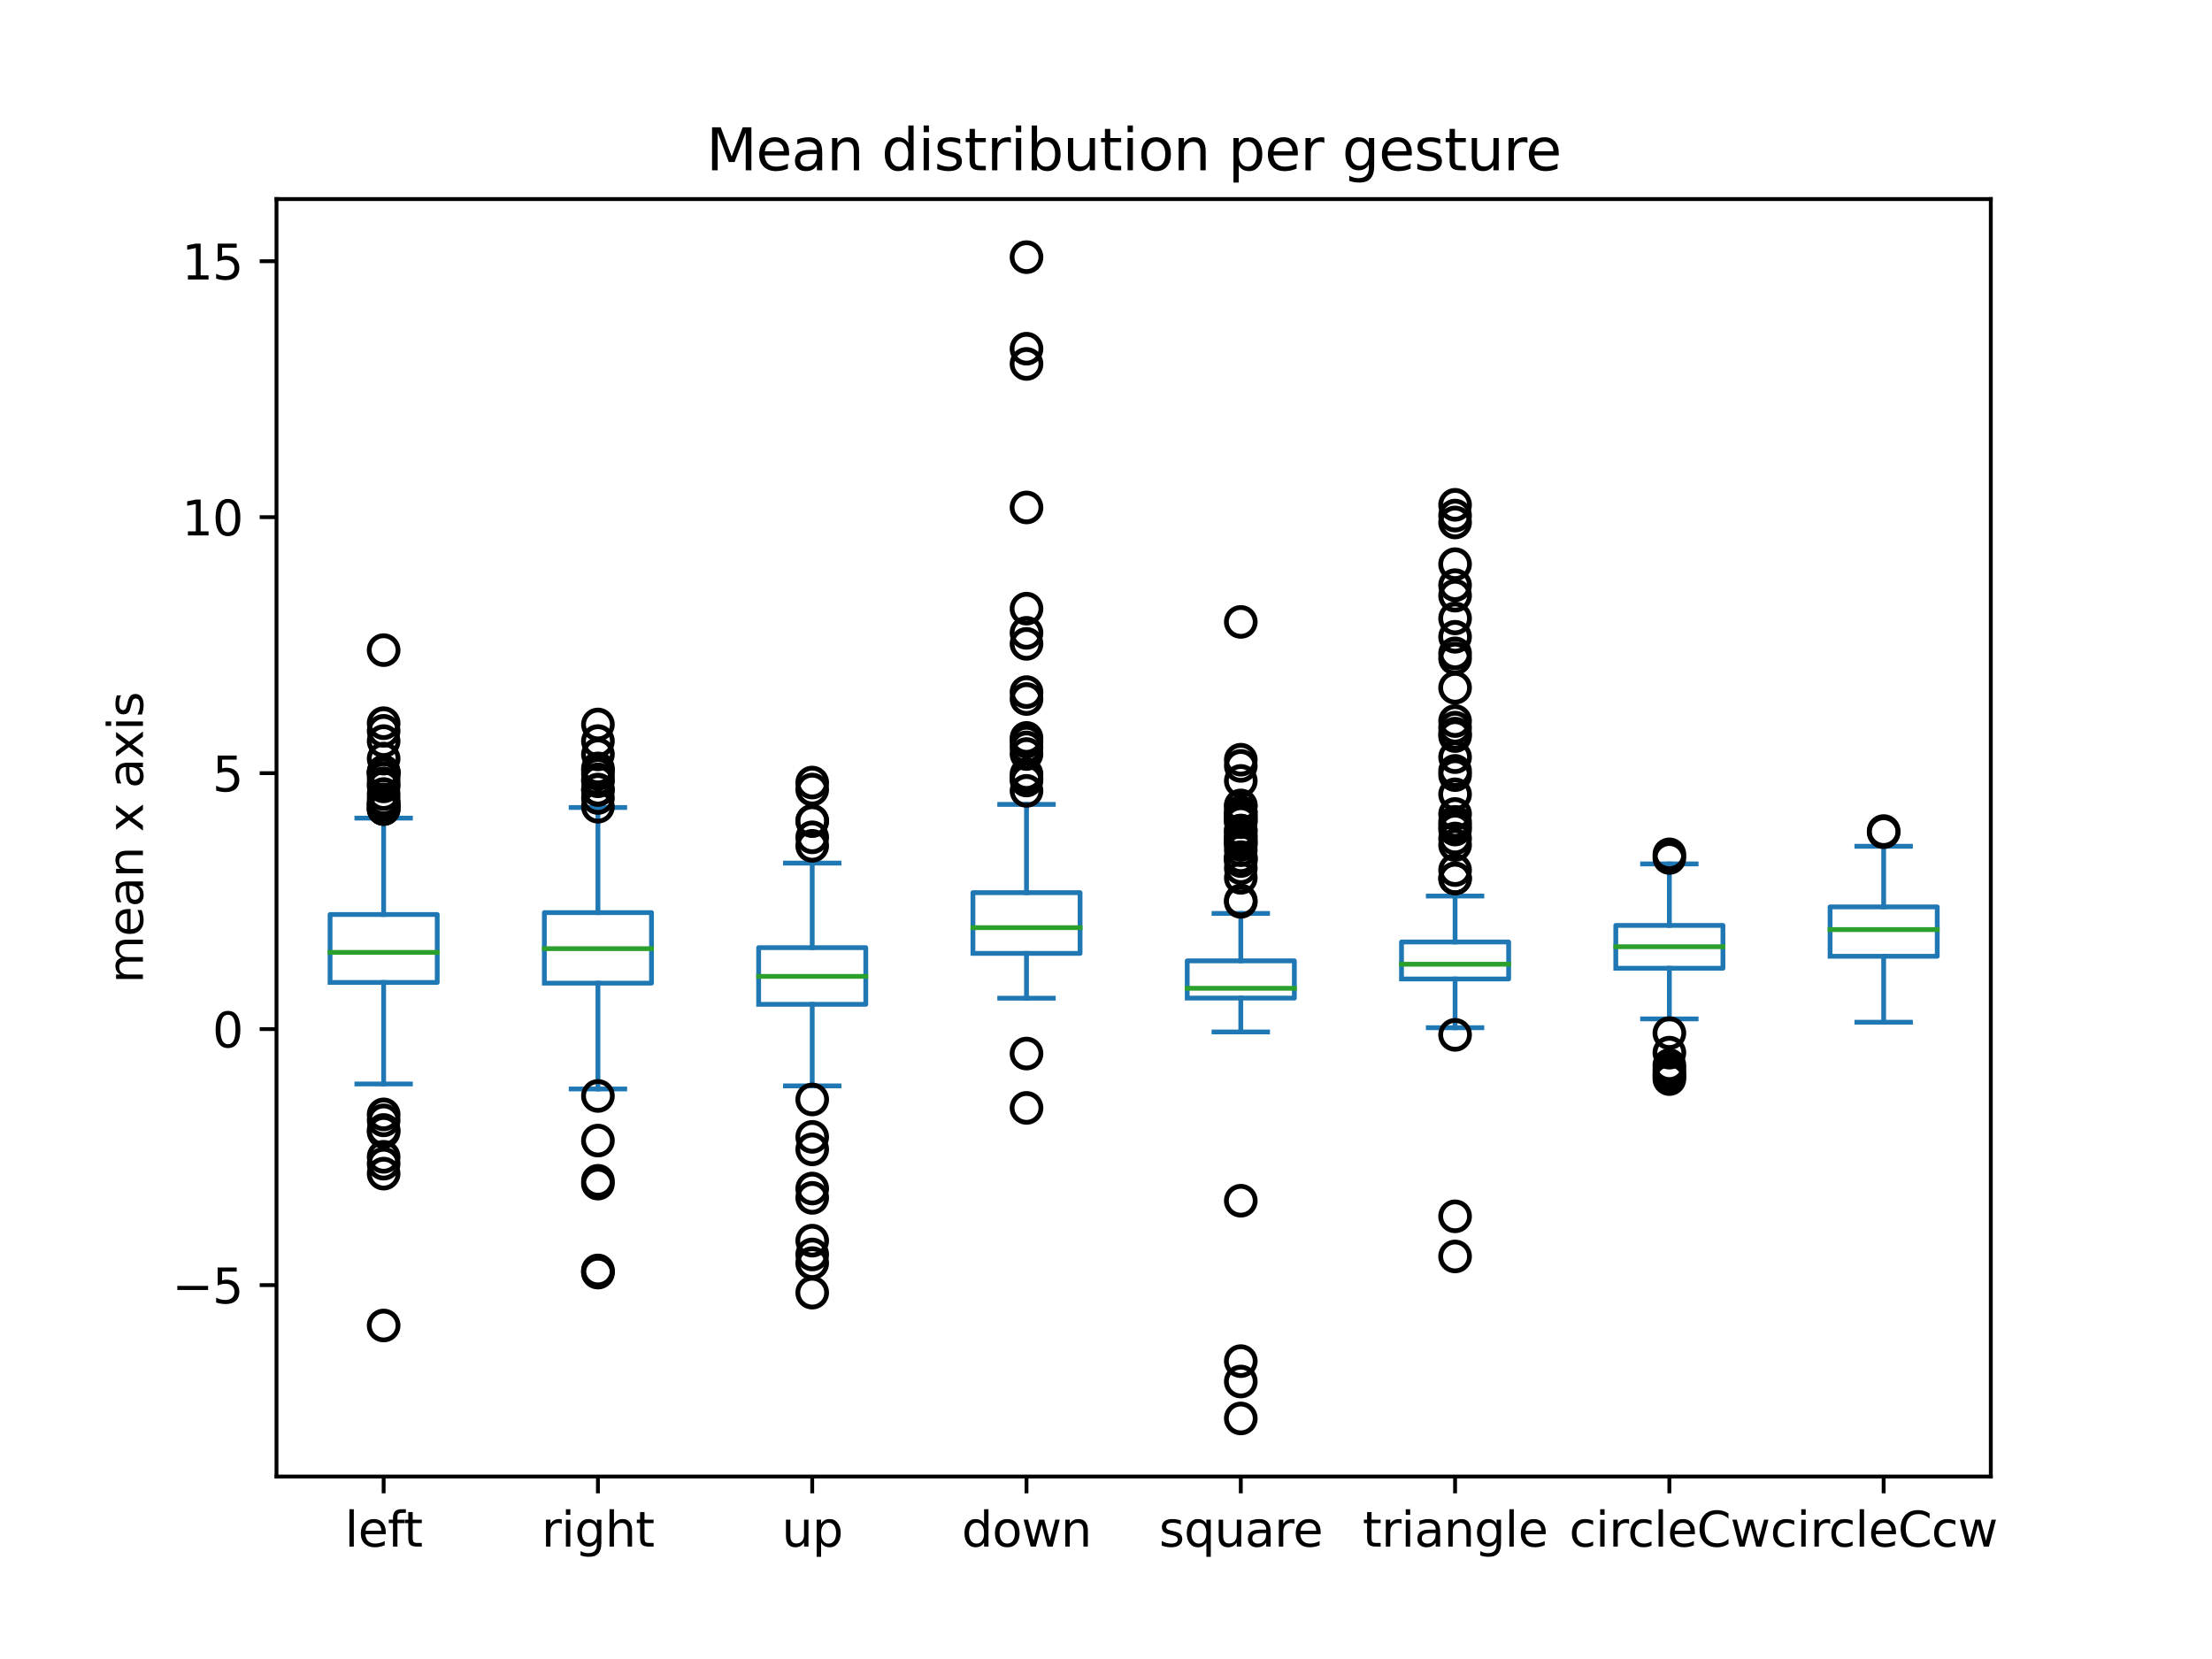 <?xml version="1.0" encoding="utf-8" standalone="no"?>
<!DOCTYPE svg PUBLIC "-//W3C//DTD SVG 1.1//EN"
  "http://www.w3.org/Graphics/SVG/1.1/DTD/svg11.dtd">
<svg xmlns:xlink="http://www.w3.org/1999/xlink" width="460.8pt" height="345.6pt" viewBox="0 0 460.8 345.6" xmlns="http://www.w3.org/2000/svg" version="1.1">
 <defs>
  <style type="text/css">*{stroke-linejoin: round; stroke-linecap: butt}</style>
 </defs>
 <g id="figure_1">
  <g id="patch_1">
   <path d="M 0 345.6 
L 460.8 345.6 
L 460.8 0 
L 0 0 
z
" style="fill: #ffffff"/>
  </g>
  <g id="axes_1">
   <g id="patch_2">
    <path d="M 57.6 307.584 
L 414.72 307.584 
L 414.72 41.472 
L 57.6 41.472 
z
" style="fill: #ffffff"/>
   </g>
   <g id="matplotlib.axis_1">
    <g id="xtick_1">
     <g id="line2d_1">
      <defs>
       <path id="md7eebad4b5" d="M 0 0 
L 0 3.5 
" style="stroke: #000000; stroke-width: 0.8"/>
      </defs>
      <g>
       <use xlink:href="#md7eebad4b5" x="79.92" y="307.584" style="stroke: #000000; stroke-width: 0.8"/>
      </g>
     </g>
     <g id="text_1">
      <!-- left -->
      <g transform="translate(71.822 322.182) scale(0.1 -0.1)">
       <defs>
        <path id="DejaVuSans-6c" d="M 603 4863 
L 1178 4863 
L 1178 0 
L 603 0 
L 603 4863 
z
" transform="scale(0.016)"/>
        <path id="DejaVuSans-65" d="M 3597 1894 
L 3597 1613 
L 953 1613 
Q 991 1019 1311 708 
Q 1631 397 2203 397 
Q 2534 397 2845 478 
Q 3156 559 3463 722 
L 3463 178 
Q 3153 47 2828 -22 
Q 2503 -91 2169 -91 
Q 1331 -91 842 396 
Q 353 884 353 1716 
Q 353 2575 817 3079 
Q 1281 3584 2069 3584 
Q 2775 3584 3186 3129 
Q 3597 2675 3597 1894 
z
M 3022 2063 
Q 3016 2534 2758 2815 
Q 2500 3097 2075 3097 
Q 1594 3097 1305 2825 
Q 1016 2553 972 2059 
L 3022 2063 
z
" transform="scale(0.016)"/>
        <path id="DejaVuSans-66" d="M 2375 4863 
L 2375 4384 
L 1825 4384 
Q 1516 4384 1395 4259 
Q 1275 4134 1275 3809 
L 1275 3500 
L 2222 3500 
L 2222 3053 
L 1275 3053 
L 1275 0 
L 697 0 
L 697 3053 
L 147 3053 
L 147 3500 
L 697 3500 
L 697 3744 
Q 697 4328 969 4595 
Q 1241 4863 1831 4863 
L 2375 4863 
z
" transform="scale(0.016)"/>
        <path id="DejaVuSans-74" d="M 1172 4494 
L 1172 3500 
L 2356 3500 
L 2356 3053 
L 1172 3053 
L 1172 1153 
Q 1172 725 1289 603 
Q 1406 481 1766 481 
L 2356 481 
L 2356 0 
L 1766 0 
Q 1100 0 847 248 
Q 594 497 594 1153 
L 594 3053 
L 172 3053 
L 172 3500 
L 594 3500 
L 594 4494 
L 1172 4494 
z
" transform="scale(0.016)"/>
       </defs>
       <use xlink:href="#DejaVuSans-6c"/>
       <use xlink:href="#DejaVuSans-65" x="27.783"/>
       <use xlink:href="#DejaVuSans-66" x="89.307"/>
       <use xlink:href="#DejaVuSans-74" x="122.762"/>
      </g>
     </g>
    </g>
    <g id="xtick_2">
     <g id="line2d_2">
      <g>
       <use xlink:href="#md7eebad4b5" x="124.56" y="307.584" style="stroke: #000000; stroke-width: 0.8"/>
      </g>
     </g>
     <g id="text_2">
      <!-- right -->
      <g transform="translate(112.812 322.182) scale(0.1 -0.1)">
       <defs>
        <path id="DejaVuSans-72" d="M 2631 2963 
Q 2534 3019 2420 3045 
Q 2306 3072 2169 3072 
Q 1681 3072 1420 2755 
Q 1159 2438 1159 1844 
L 1159 0 
L 581 0 
L 581 3500 
L 1159 3500 
L 1159 2956 
Q 1341 3275 1631 3429 
Q 1922 3584 2338 3584 
Q 2397 3584 2469 3576 
Q 2541 3569 2628 3553 
L 2631 2963 
z
" transform="scale(0.016)"/>
        <path id="DejaVuSans-69" d="M 603 3500 
L 1178 3500 
L 1178 0 
L 603 0 
L 603 3500 
z
M 603 4863 
L 1178 4863 
L 1178 4134 
L 603 4134 
L 603 4863 
z
" transform="scale(0.016)"/>
        <path id="DejaVuSans-67" d="M 2906 1791 
Q 2906 2416 2648 2759 
Q 2391 3103 1925 3103 
Q 1463 3103 1205 2759 
Q 947 2416 947 1791 
Q 947 1169 1205 825 
Q 1463 481 1925 481 
Q 2391 481 2648 825 
Q 2906 1169 2906 1791 
z
M 3481 434 
Q 3481 -459 3084 -895 
Q 2688 -1331 1869 -1331 
Q 1566 -1331 1297 -1286 
Q 1028 -1241 775 -1147 
L 775 -588 
Q 1028 -725 1275 -790 
Q 1522 -856 1778 -856 
Q 2344 -856 2625 -561 
Q 2906 -266 2906 331 
L 2906 616 
Q 2728 306 2450 153 
Q 2172 0 1784 0 
Q 1141 0 747 490 
Q 353 981 353 1791 
Q 353 2603 747 3093 
Q 1141 3584 1784 3584 
Q 2172 3584 2450 3431 
Q 2728 3278 2906 2969 
L 2906 3500 
L 3481 3500 
L 3481 434 
z
" transform="scale(0.016)"/>
        <path id="DejaVuSans-68" d="M 3513 2113 
L 3513 0 
L 2938 0 
L 2938 2094 
Q 2938 2591 2744 2837 
Q 2550 3084 2163 3084 
Q 1697 3084 1428 2787 
Q 1159 2491 1159 1978 
L 1159 0 
L 581 0 
L 581 4863 
L 1159 4863 
L 1159 2956 
Q 1366 3272 1645 3428 
Q 1925 3584 2291 3584 
Q 2894 3584 3203 3211 
Q 3513 2838 3513 2113 
z
" transform="scale(0.016)"/>
       </defs>
       <use xlink:href="#DejaVuSans-72"/>
       <use xlink:href="#DejaVuSans-69" x="41.113"/>
       <use xlink:href="#DejaVuSans-67" x="68.896"/>
       <use xlink:href="#DejaVuSans-68" x="132.373"/>
       <use xlink:href="#DejaVuSans-74" x="195.752"/>
      </g>
     </g>
    </g>
    <g id="xtick_3">
     <g id="line2d_3">
      <g>
       <use xlink:href="#md7eebad4b5" x="169.2" y="307.584" style="stroke: #000000; stroke-width: 0.8"/>
      </g>
     </g>
     <g id="text_3">
      <!-- up -->
      <g transform="translate(162.857 322.182) scale(0.1 -0.1)">
       <defs>
        <path id="DejaVuSans-75" d="M 544 1381 
L 544 3500 
L 1119 3500 
L 1119 1403 
Q 1119 906 1312 657 
Q 1506 409 1894 409 
Q 2359 409 2629 706 
Q 2900 1003 2900 1516 
L 2900 3500 
L 3475 3500 
L 3475 0 
L 2900 0 
L 2900 538 
Q 2691 219 2414 64 
Q 2138 -91 1772 -91 
Q 1169 -91 856 284 
Q 544 659 544 1381 
z
M 1991 3584 
L 1991 3584 
z
" transform="scale(0.016)"/>
        <path id="DejaVuSans-70" d="M 1159 525 
L 1159 -1331 
L 581 -1331 
L 581 3500 
L 1159 3500 
L 1159 2969 
Q 1341 3281 1617 3432 
Q 1894 3584 2278 3584 
Q 2916 3584 3314 3078 
Q 3713 2572 3713 1747 
Q 3713 922 3314 415 
Q 2916 -91 2278 -91 
Q 1894 -91 1617 61 
Q 1341 213 1159 525 
z
M 3116 1747 
Q 3116 2381 2855 2742 
Q 2594 3103 2138 3103 
Q 1681 3103 1420 2742 
Q 1159 2381 1159 1747 
Q 1159 1113 1420 752 
Q 1681 391 2138 391 
Q 2594 391 2855 752 
Q 3116 1113 3116 1747 
z
" transform="scale(0.016)"/>
       </defs>
       <use xlink:href="#DejaVuSans-75"/>
       <use xlink:href="#DejaVuSans-70" x="63.379"/>
      </g>
     </g>
    </g>
    <g id="xtick_4">
     <g id="line2d_4">
      <g>
       <use xlink:href="#md7eebad4b5" x="213.84" y="307.584" style="stroke: #000000; stroke-width: 0.8"/>
      </g>
     </g>
     <g id="text_4">
      <!-- down -->
      <g transform="translate(200.349 322.182) scale(0.1 -0.1)">
       <defs>
        <path id="DejaVuSans-64" d="M 2906 2969 
L 2906 4863 
L 3481 4863 
L 3481 0 
L 2906 0 
L 2906 525 
Q 2725 213 2448 61 
Q 2172 -91 1784 -91 
Q 1150 -91 751 415 
Q 353 922 353 1747 
Q 353 2572 751 3078 
Q 1150 3584 1784 3584 
Q 2172 3584 2448 3432 
Q 2725 3281 2906 2969 
z
M 947 1747 
Q 947 1113 1208 752 
Q 1469 391 1925 391 
Q 2381 391 2643 752 
Q 2906 1113 2906 1747 
Q 2906 2381 2643 2742 
Q 2381 3103 1925 3103 
Q 1469 3103 1208 2742 
Q 947 2381 947 1747 
z
" transform="scale(0.016)"/>
        <path id="DejaVuSans-6f" d="M 1959 3097 
Q 1497 3097 1228 2736 
Q 959 2375 959 1747 
Q 959 1119 1226 758 
Q 1494 397 1959 397 
Q 2419 397 2687 759 
Q 2956 1122 2956 1747 
Q 2956 2369 2687 2733 
Q 2419 3097 1959 3097 
z
M 1959 3584 
Q 2709 3584 3137 3096 
Q 3566 2609 3566 1747 
Q 3566 888 3137 398 
Q 2709 -91 1959 -91 
Q 1206 -91 779 398 
Q 353 888 353 1747 
Q 353 2609 779 3096 
Q 1206 3584 1959 3584 
z
" transform="scale(0.016)"/>
        <path id="DejaVuSans-77" d="M 269 3500 
L 844 3500 
L 1563 769 
L 2278 3500 
L 2956 3500 
L 3675 769 
L 4391 3500 
L 4966 3500 
L 4050 0 
L 3372 0 
L 2619 2869 
L 1863 0 
L 1184 0 
L 269 3500 
z
" transform="scale(0.016)"/>
        <path id="DejaVuSans-6e" d="M 3513 2113 
L 3513 0 
L 2938 0 
L 2938 2094 
Q 2938 2591 2744 2837 
Q 2550 3084 2163 3084 
Q 1697 3084 1428 2787 
Q 1159 2491 1159 1978 
L 1159 0 
L 581 0 
L 581 3500 
L 1159 3500 
L 1159 2956 
Q 1366 3272 1645 3428 
Q 1925 3584 2291 3584 
Q 2894 3584 3203 3211 
Q 3513 2838 3513 2113 
z
" transform="scale(0.016)"/>
       </defs>
       <use xlink:href="#DejaVuSans-64"/>
       <use xlink:href="#DejaVuSans-6f" x="63.477"/>
       <use xlink:href="#DejaVuSans-77" x="124.658"/>
       <use xlink:href="#DejaVuSans-6e" x="206.445"/>
      </g>
     </g>
    </g>
    <g id="xtick_5">
     <g id="line2d_5">
      <g>
       <use xlink:href="#md7eebad4b5" x="258.48" y="307.584" style="stroke: #000000; stroke-width: 0.8"/>
      </g>
     </g>
     <g id="text_5">
      <!-- square -->
      <g transform="translate(241.449 322.182) scale(0.1 -0.1)">
       <defs>
        <path id="DejaVuSans-73" d="M 2834 3397 
L 2834 2853 
Q 2591 2978 2328 3040 
Q 2066 3103 1784 3103 
Q 1356 3103 1142 2972 
Q 928 2841 928 2578 
Q 928 2378 1081 2264 
Q 1234 2150 1697 2047 
L 1894 2003 
Q 2506 1872 2764 1633 
Q 3022 1394 3022 966 
Q 3022 478 2636 193 
Q 2250 -91 1575 -91 
Q 1294 -91 989 -36 
Q 684 19 347 128 
L 347 722 
Q 666 556 975 473 
Q 1284 391 1588 391 
Q 1994 391 2212 530 
Q 2431 669 2431 922 
Q 2431 1156 2273 1281 
Q 2116 1406 1581 1522 
L 1381 1569 
Q 847 1681 609 1914 
Q 372 2147 372 2553 
Q 372 3047 722 3315 
Q 1072 3584 1716 3584 
Q 2034 3584 2315 3537 
Q 2597 3491 2834 3397 
z
" transform="scale(0.016)"/>
        <path id="DejaVuSans-71" d="M 947 1747 
Q 947 1113 1208 752 
Q 1469 391 1925 391 
Q 2381 391 2643 752 
Q 2906 1113 2906 1747 
Q 2906 2381 2643 2742 
Q 2381 3103 1925 3103 
Q 1469 3103 1208 2742 
Q 947 2381 947 1747 
z
M 2906 525 
Q 2725 213 2448 61 
Q 2172 -91 1784 -91 
Q 1150 -91 751 415 
Q 353 922 353 1747 
Q 353 2572 751 3078 
Q 1150 3584 1784 3584 
Q 2172 3584 2448 3432 
Q 2725 3281 2906 2969 
L 2906 3500 
L 3481 3500 
L 3481 -1331 
L 2906 -1331 
L 2906 525 
z
" transform="scale(0.016)"/>
        <path id="DejaVuSans-61" d="M 2194 1759 
Q 1497 1759 1228 1600 
Q 959 1441 959 1056 
Q 959 750 1161 570 
Q 1363 391 1709 391 
Q 2188 391 2477 730 
Q 2766 1069 2766 1631 
L 2766 1759 
L 2194 1759 
z
M 3341 1997 
L 3341 0 
L 2766 0 
L 2766 531 
Q 2569 213 2275 61 
Q 1981 -91 1556 -91 
Q 1019 -91 701 211 
Q 384 513 384 1019 
Q 384 1609 779 1909 
Q 1175 2209 1959 2209 
L 2766 2209 
L 2766 2266 
Q 2766 2663 2505 2880 
Q 2244 3097 1772 3097 
Q 1472 3097 1187 3025 
Q 903 2953 641 2809 
L 641 3341 
Q 956 3463 1253 3523 
Q 1550 3584 1831 3584 
Q 2591 3584 2966 3190 
Q 3341 2797 3341 1997 
z
" transform="scale(0.016)"/>
       </defs>
       <use xlink:href="#DejaVuSans-73"/>
       <use xlink:href="#DejaVuSans-71" x="52.1"/>
       <use xlink:href="#DejaVuSans-75" x="115.576"/>
       <use xlink:href="#DejaVuSans-61" x="178.955"/>
       <use xlink:href="#DejaVuSans-72" x="240.234"/>
       <use xlink:href="#DejaVuSans-65" x="279.098"/>
      </g>
     </g>
    </g>
    <g id="xtick_6">
     <g id="line2d_6">
      <g>
       <use xlink:href="#md7eebad4b5" x="303.12" y="307.584" style="stroke: #000000; stroke-width: 0.8"/>
      </g>
     </g>
     <g id="text_6">
      <!-- triangle -->
      <g transform="translate(283.843 322.182) scale(0.1 -0.1)">
       <use xlink:href="#DejaVuSans-74"/>
       <use xlink:href="#DejaVuSans-72" x="39.209"/>
       <use xlink:href="#DejaVuSans-69" x="80.322"/>
       <use xlink:href="#DejaVuSans-61" x="108.105"/>
       <use xlink:href="#DejaVuSans-6e" x="169.385"/>
       <use xlink:href="#DejaVuSans-67" x="232.764"/>
       <use xlink:href="#DejaVuSans-6c" x="296.24"/>
       <use xlink:href="#DejaVuSans-65" x="324.023"/>
      </g>
     </g>
    </g>
    <g id="xtick_7">
     <g id="line2d_7">
      <g>
       <use xlink:href="#md7eebad4b5" x="347.76" y="307.584" style="stroke: #000000; stroke-width: 0.8"/>
      </g>
     </g>
     <g id="text_7">
      <!-- circleCw -->
      <g transform="translate(326.883 322.182) scale(0.1 -0.1)">
       <defs>
        <path id="DejaVuSans-63" d="M 3122 3366 
L 3122 2828 
Q 2878 2963 2633 3030 
Q 2388 3097 2138 3097 
Q 1578 3097 1268 2742 
Q 959 2388 959 1747 
Q 959 1106 1268 751 
Q 1578 397 2138 397 
Q 2388 397 2633 464 
Q 2878 531 3122 666 
L 3122 134 
Q 2881 22 2623 -34 
Q 2366 -91 2075 -91 
Q 1284 -91 818 406 
Q 353 903 353 1747 
Q 353 2603 823 3093 
Q 1294 3584 2113 3584 
Q 2378 3584 2631 3529 
Q 2884 3475 3122 3366 
z
" transform="scale(0.016)"/>
        <path id="DejaVuSans-43" d="M 4122 4306 
L 4122 3641 
Q 3803 3938 3442 4084 
Q 3081 4231 2675 4231 
Q 1875 4231 1450 3742 
Q 1025 3253 1025 2328 
Q 1025 1406 1450 917 
Q 1875 428 2675 428 
Q 3081 428 3442 575 
Q 3803 722 4122 1019 
L 4122 359 
Q 3791 134 3420 21 
Q 3050 -91 2638 -91 
Q 1578 -91 968 557 
Q 359 1206 359 2328 
Q 359 3453 968 4101 
Q 1578 4750 2638 4750 
Q 3056 4750 3426 4639 
Q 3797 4528 4122 4306 
z
" transform="scale(0.016)"/>
       </defs>
       <use xlink:href="#DejaVuSans-63"/>
       <use xlink:href="#DejaVuSans-69" x="54.98"/>
       <use xlink:href="#DejaVuSans-72" x="82.764"/>
       <use xlink:href="#DejaVuSans-63" x="121.627"/>
       <use xlink:href="#DejaVuSans-6c" x="176.607"/>
       <use xlink:href="#DejaVuSans-65" x="204.391"/>
       <use xlink:href="#DejaVuSans-43" x="265.914"/>
       <use xlink:href="#DejaVuSans-77" x="335.738"/>
      </g>
     </g>
    </g>
    <g id="xtick_8">
     <g id="line2d_8">
      <g>
       <use xlink:href="#md7eebad4b5" x="392.4" y="307.584" style="stroke: #000000; stroke-width: 0.8"/>
      </g>
     </g>
     <g id="text_8">
      <!-- circleCcw -->
      <g transform="translate(368.774 322.182) scale(0.1 -0.1)">
       <use xlink:href="#DejaVuSans-63"/>
       <use xlink:href="#DejaVuSans-69" x="54.98"/>
       <use xlink:href="#DejaVuSans-72" x="82.764"/>
       <use xlink:href="#DejaVuSans-63" x="121.627"/>
       <use xlink:href="#DejaVuSans-6c" x="176.607"/>
       <use xlink:href="#DejaVuSans-65" x="204.391"/>
       <use xlink:href="#DejaVuSans-43" x="265.914"/>
       <use xlink:href="#DejaVuSans-63" x="335.738"/>
       <use xlink:href="#DejaVuSans-77" x="390.719"/>
      </g>
     </g>
    </g>
   </g>
   <g id="matplotlib.axis_2">
    <g id="ytick_1">
     <g id="line2d_9">
      <defs>
       <path id="m1288abb91c" d="M 0 0 
L -3.5 0 
" style="stroke: #000000; stroke-width: 0.8"/>
      </defs>
      <g>
       <use xlink:href="#m1288abb91c" x="57.6" y="267.711" style="stroke: #000000; stroke-width: 0.8"/>
      </g>
     </g>
     <g id="text_9">
      <!-- −5 -->
      <g transform="translate(35.858 271.511) scale(0.1 -0.1)">
       <defs>
        <path id="DejaVuSans-2212" d="M 678 2272 
L 4684 2272 
L 4684 1741 
L 678 1741 
L 678 2272 
z
" transform="scale(0.016)"/>
        <path id="DejaVuSans-35" d="M 691 4666 
L 3169 4666 
L 3169 4134 
L 1269 4134 
L 1269 2991 
Q 1406 3038 1543 3061 
Q 1681 3084 1819 3084 
Q 2600 3084 3056 2656 
Q 3513 2228 3513 1497 
Q 3513 744 3044 326 
Q 2575 -91 1722 -91 
Q 1428 -91 1123 -41 
Q 819 9 494 109 
L 494 744 
Q 775 591 1075 516 
Q 1375 441 1709 441 
Q 2250 441 2565 725 
Q 2881 1009 2881 1497 
Q 2881 1984 2565 2268 
Q 2250 2553 1709 2553 
Q 1456 2553 1204 2497 
Q 953 2441 691 2322 
L 691 4666 
z
" transform="scale(0.016)"/>
       </defs>
       <use xlink:href="#DejaVuSans-2212"/>
       <use xlink:href="#DejaVuSans-35" x="83.789"/>
      </g>
     </g>
    </g>
    <g id="ytick_2">
     <g id="line2d_10">
      <g>
       <use xlink:href="#m1288abb91c" x="57.6" y="214.387" style="stroke: #000000; stroke-width: 0.8"/>
      </g>
     </g>
     <g id="text_10">
      <!-- 0 -->
      <g transform="translate(44.237 218.187) scale(0.1 -0.1)">
       <defs>
        <path id="DejaVuSans-30" d="M 2034 4250 
Q 1547 4250 1301 3770 
Q 1056 3291 1056 2328 
Q 1056 1369 1301 889 
Q 1547 409 2034 409 
Q 2525 409 2770 889 
Q 3016 1369 3016 2328 
Q 3016 3291 2770 3770 
Q 2525 4250 2034 4250 
z
M 2034 4750 
Q 2819 4750 3233 4129 
Q 3647 3509 3647 2328 
Q 3647 1150 3233 529 
Q 2819 -91 2034 -91 
Q 1250 -91 836 529 
Q 422 1150 422 2328 
Q 422 3509 836 4129 
Q 1250 4750 2034 4750 
z
" transform="scale(0.016)"/>
       </defs>
       <use xlink:href="#DejaVuSans-30"/>
      </g>
     </g>
    </g>
    <g id="ytick_3">
     <g id="line2d_11">
      <g>
       <use xlink:href="#m1288abb91c" x="57.6" y="161.063" style="stroke: #000000; stroke-width: 0.8"/>
      </g>
     </g>
     <g id="text_11">
      <!-- 5 -->
      <g transform="translate(44.237 164.863) scale(0.1 -0.1)">
       <use xlink:href="#DejaVuSans-35"/>
      </g>
     </g>
    </g>
    <g id="ytick_4">
     <g id="line2d_12">
      <g>
       <use xlink:href="#m1288abb91c" x="57.6" y="107.74" style="stroke: #000000; stroke-width: 0.8"/>
      </g>
     </g>
     <g id="text_12">
      <!-- 10 -->
      <g transform="translate(37.875 111.539) scale(0.1 -0.1)">
       <defs>
        <path id="DejaVuSans-31" d="M 794 531 
L 1825 531 
L 1825 4091 
L 703 3866 
L 703 4441 
L 1819 4666 
L 2450 4666 
L 2450 531 
L 3481 531 
L 3481 0 
L 794 0 
L 794 531 
z
" transform="scale(0.016)"/>
       </defs>
       <use xlink:href="#DejaVuSans-31"/>
       <use xlink:href="#DejaVuSans-30" x="63.623"/>
      </g>
     </g>
    </g>
    <g id="ytick_5">
     <g id="line2d_13">
      <g>
       <use xlink:href="#m1288abb91c" x="57.6" y="54.416" style="stroke: #000000; stroke-width: 0.8"/>
      </g>
     </g>
     <g id="text_13">
      <!-- 15 -->
      <g transform="translate(37.875 58.215) scale(0.1 -0.1)">
       <use xlink:href="#DejaVuSans-31"/>
       <use xlink:href="#DejaVuSans-35" x="63.623"/>
      </g>
     </g>
    </g>
    <g id="text_14">
     <!-- mean x axis -->
     <g transform="translate(29.778 204.862) rotate(-90) scale(0.1 -0.1)">
      <defs>
       <path id="DejaVuSans-6d" d="M 3328 2828 
Q 3544 3216 3844 3400 
Q 4144 3584 4550 3584 
Q 5097 3584 5394 3201 
Q 5691 2819 5691 2113 
L 5691 0 
L 5113 0 
L 5113 2094 
Q 5113 2597 4934 2840 
Q 4756 3084 4391 3084 
Q 3944 3084 3684 2787 
Q 3425 2491 3425 1978 
L 3425 0 
L 2847 0 
L 2847 2094 
Q 2847 2600 2669 2842 
Q 2491 3084 2119 3084 
Q 1678 3084 1418 2786 
Q 1159 2488 1159 1978 
L 1159 0 
L 581 0 
L 581 3500 
L 1159 3500 
L 1159 2956 
Q 1356 3278 1631 3431 
Q 1906 3584 2284 3584 
Q 2666 3584 2933 3390 
Q 3200 3197 3328 2828 
z
" transform="scale(0.016)"/>
       <path id="DejaVuSans-20" transform="scale(0.016)"/>
       <path id="DejaVuSans-78" d="M 3513 3500 
L 2247 1797 
L 3578 0 
L 2900 0 
L 1881 1375 
L 863 0 
L 184 0 
L 1544 1831 
L 300 3500 
L 978 3500 
L 1906 2253 
L 2834 3500 
L 3513 3500 
z
" transform="scale(0.016)"/>
      </defs>
      <use xlink:href="#DejaVuSans-6d"/>
      <use xlink:href="#DejaVuSans-65" x="97.412"/>
      <use xlink:href="#DejaVuSans-61" x="158.936"/>
      <use xlink:href="#DejaVuSans-6e" x="220.215"/>
      <use xlink:href="#DejaVuSans-20" x="283.594"/>
      <use xlink:href="#DejaVuSans-78" x="315.381"/>
      <use xlink:href="#DejaVuSans-20" x="374.561"/>
      <use xlink:href="#DejaVuSans-61" x="406.348"/>
      <use xlink:href="#DejaVuSans-78" x="467.627"/>
      <use xlink:href="#DejaVuSans-69" x="526.807"/>
      <use xlink:href="#DejaVuSans-73" x="554.59"/>
     </g>
    </g>
   </g>
   <g id="line2d_14">
    <path d="M 68.76 204.664 
L 91.08 204.664 
L 91.08 190.509 
L 68.76 190.509 
L 68.76 204.664 
" clip-path="url(#p003003dcfd)" style="fill: none; stroke: #1f77b4; stroke-linecap: square"/>
   </g>
   <g id="line2d_15">
    <path d="M 79.92 204.664 
L 79.92 225.814 
" clip-path="url(#p003003dcfd)" style="fill: none; stroke: #1f77b4; stroke-linecap: square"/>
   </g>
   <g id="line2d_16">
    <path d="M 79.92 190.509 
L 79.92 170.429 
" clip-path="url(#p003003dcfd)" style="fill: none; stroke: #1f77b4; stroke-linecap: square"/>
   </g>
   <g id="line2d_17">
    <path d="M 74.34 225.814 
L 85.5 225.814 
" clip-path="url(#p003003dcfd)" style="fill: none; stroke: #1f77b4; stroke-linecap: square"/>
   </g>
   <g id="line2d_18">
    <path d="M 74.34 170.429 
L 85.5 170.429 
" clip-path="url(#p003003dcfd)" style="fill: none; stroke: #1f77b4; stroke-linecap: square"/>
   </g>
   <g id="line2d_19">
    <defs>
     <path id="m5d89f3b420" d="M 0 3 
C 0.796 3 1.559 2.684 2.121 2.121 
C 2.684 1.559 3 0.796 3 0 
C 3 -0.796 2.684 -1.559 2.121 -2.121 
C 1.559 -2.684 0.796 -3 0 -3 
C -0.796 -3 -1.559 -2.684 -2.121 -2.121 
C -2.684 -1.559 -3 -0.796 -3 0 
C -3 0.796 -2.684 1.559 -2.121 2.121 
C -1.559 2.684 -0.796 3 0 3 
z
" style="stroke: #000000"/>
    </defs>
    <g clip-path="url(#p003003dcfd)">
     <use xlink:href="#m5d89f3b420" x="79.92" y="233.387" style="fill-opacity: 0; stroke: #000000"/>
     <use xlink:href="#m5d89f3b420" x="79.92" y="232.146" style="fill-opacity: 0; stroke: #000000"/>
     <use xlink:href="#m5d89f3b420" x="79.92" y="242.413" style="fill-opacity: 0; stroke: #000000"/>
     <use xlink:href="#m5d89f3b420" x="79.92" y="235.392" style="fill-opacity: 0; stroke: #000000"/>
     <use xlink:href="#m5d89f3b420" x="79.92" y="235.786" style="fill-opacity: 0; stroke: #000000"/>
     <use xlink:href="#m5d89f3b420" x="79.92" y="244.49" style="fill-opacity: 0; stroke: #000000"/>
     <use xlink:href="#m5d89f3b420" x="79.92" y="240.984" style="fill-opacity: 0; stroke: #000000"/>
     <use xlink:href="#m5d89f3b420" x="79.92" y="276.127" style="fill-opacity: 0; stroke: #000000"/>
     <use xlink:href="#m5d89f3b420" x="79.92" y="167.448" style="fill-opacity: 0; stroke: #000000"/>
     <use xlink:href="#m5d89f3b420" x="79.92" y="163.816" style="fill-opacity: 0; stroke: #000000"/>
     <use xlink:href="#m5d89f3b420" x="79.92" y="135.436" style="fill-opacity: 0; stroke: #000000"/>
     <use xlink:href="#m5d89f3b420" x="79.92" y="154.387" style="fill-opacity: 0; stroke: #000000"/>
     <use xlink:href="#m5d89f3b420" x="79.92" y="161.098" style="fill-opacity: 0; stroke: #000000"/>
     <use xlink:href="#m5d89f3b420" x="79.92" y="152.246" style="fill-opacity: 0; stroke: #000000"/>
     <use xlink:href="#m5d89f3b420" x="79.92" y="150.65" style="fill-opacity: 0; stroke: #000000"/>
     <use xlink:href="#m5d89f3b420" x="79.92" y="168.517" style="fill-opacity: 0; stroke: #000000"/>
     <use xlink:href="#m5d89f3b420" x="79.92" y="158.036" style="fill-opacity: 0; stroke: #000000"/>
     <use xlink:href="#m5d89f3b420" x="79.92" y="167.393" style="fill-opacity: 0; stroke: #000000"/>
     <use xlink:href="#m5d89f3b420" x="79.92" y="161.088" style="fill-opacity: 0; stroke: #000000"/>
     <use xlink:href="#m5d89f3b420" x="79.92" y="168.53" style="fill-opacity: 0; stroke: #000000"/>
     <use xlink:href="#m5d89f3b420" x="79.92" y="167.785" style="fill-opacity: 0; stroke: #000000"/>
     <use xlink:href="#m5d89f3b420" x="79.92" y="160.714" style="fill-opacity: 0; stroke: #000000"/>
     <use xlink:href="#m5d89f3b420" x="79.92" y="166.516" style="fill-opacity: 0; stroke: #000000"/>
     <use xlink:href="#m5d89f3b420" x="79.92" y="162.092" style="fill-opacity: 0; stroke: #000000"/>
     <use xlink:href="#m5d89f3b420" x="79.92" y="163.179" style="fill-opacity: 0; stroke: #000000"/>
     <use xlink:href="#m5d89f3b420" x="79.92" y="160.874" style="fill-opacity: 0; stroke: #000000"/>
     <use xlink:href="#m5d89f3b420" x="79.92" y="165.416" style="fill-opacity: 0; stroke: #000000"/>
     <use xlink:href="#m5d89f3b420" x="79.92" y="168.524" style="fill-opacity: 0; stroke: #000000"/>
    </g>
   </g>
   <g id="line2d_20">
    <path d="M 113.4 204.812 
L 135.72 204.812 
L 135.72 190.115 
L 113.4 190.115 
L 113.4 204.812 
" clip-path="url(#p003003dcfd)" style="fill: none; stroke: #1f77b4; stroke-linecap: square"/>
   </g>
   <g id="line2d_21">
    <path d="M 124.56 204.812 
L 124.56 226.857 
" clip-path="url(#p003003dcfd)" style="fill: none; stroke: #1f77b4; stroke-linecap: square"/>
   </g>
   <g id="line2d_22">
    <path d="M 124.56 190.115 
L 124.56 168.213 
" clip-path="url(#p003003dcfd)" style="fill: none; stroke: #1f77b4; stroke-linecap: square"/>
   </g>
   <g id="line2d_23">
    <path d="M 118.98 226.857 
L 130.14 226.857 
" clip-path="url(#p003003dcfd)" style="fill: none; stroke: #1f77b4; stroke-linecap: square"/>
   </g>
   <g id="line2d_24">
    <path d="M 118.98 168.213 
L 130.14 168.213 
" clip-path="url(#p003003dcfd)" style="fill: none; stroke: #1f77b4; stroke-linecap: square"/>
   </g>
   <g id="line2d_25">
    <g clip-path="url(#p003003dcfd)">
     <use xlink:href="#m5d89f3b420" x="124.56" y="264.659" style="fill-opacity: 0; stroke: #000000"/>
     <use xlink:href="#m5d89f3b420" x="124.56" y="237.603" style="fill-opacity: 0; stroke: #000000"/>
     <use xlink:href="#m5d89f3b420" x="124.56" y="245.984" style="fill-opacity: 0; stroke: #000000"/>
     <use xlink:href="#m5d89f3b420" x="124.56" y="246.566" style="fill-opacity: 0; stroke: #000000"/>
     <use xlink:href="#m5d89f3b420" x="124.56" y="265.104" style="fill-opacity: 0; stroke: #000000"/>
     <use xlink:href="#m5d89f3b420" x="124.56" y="228.305" style="fill-opacity: 0; stroke: #000000"/>
     <use xlink:href="#m5d89f3b420" x="124.56" y="264.87" style="fill-opacity: 0; stroke: #000000"/>
     <use xlink:href="#m5d89f3b420" x="124.56" y="160.074" style="fill-opacity: 0; stroke: #000000"/>
     <use xlink:href="#m5d89f3b420" x="124.56" y="164.562" style="fill-opacity: 0; stroke: #000000"/>
     <use xlink:href="#m5d89f3b420" x="124.56" y="166.237" style="fill-opacity: 0; stroke: #000000"/>
     <use xlink:href="#m5d89f3b420" x="124.56" y="154.385" style="fill-opacity: 0; stroke: #000000"/>
     <use xlink:href="#m5d89f3b420" x="124.56" y="150.922" style="fill-opacity: 0; stroke: #000000"/>
     <use xlink:href="#m5d89f3b420" x="124.56" y="161.231" style="fill-opacity: 0; stroke: #000000"/>
     <use xlink:href="#m5d89f3b420" x="124.56" y="164.482" style="fill-opacity: 0; stroke: #000000"/>
     <use xlink:href="#m5d89f3b420" x="124.56" y="157.145" style="fill-opacity: 0; stroke: #000000"/>
     <use xlink:href="#m5d89f3b420" x="124.56" y="160.489" style="fill-opacity: 0; stroke: #000000"/>
     <use xlink:href="#m5d89f3b420" x="124.56" y="162.368" style="fill-opacity: 0; stroke: #000000"/>
     <use xlink:href="#m5d89f3b420" x="124.56" y="162.762" style="fill-opacity: 0; stroke: #000000"/>
     <use xlink:href="#m5d89f3b420" x="124.56" y="168.054" style="fill-opacity: 0; stroke: #000000"/>
    </g>
   </g>
   <g id="line2d_26">
    <path d="M 158.04 209.223 
L 180.36 209.223 
L 180.36 197.416 
L 158.04 197.416 
L 158.04 209.223 
" clip-path="url(#p003003dcfd)" style="fill: none; stroke: #1f77b4; stroke-linecap: square"/>
   </g>
   <g id="line2d_27">
    <path d="M 169.2 209.223 
L 169.2 226.21 
" clip-path="url(#p003003dcfd)" style="fill: none; stroke: #1f77b4; stroke-linecap: square"/>
   </g>
   <g id="line2d_28">
    <path d="M 169.2 197.416 
L 169.2 179.797 
" clip-path="url(#p003003dcfd)" style="fill: none; stroke: #1f77b4; stroke-linecap: square"/>
   </g>
   <g id="line2d_29">
    <path d="M 163.62 226.21 
L 174.78 226.21 
" clip-path="url(#p003003dcfd)" style="fill: none; stroke: #1f77b4; stroke-linecap: square"/>
   </g>
   <g id="line2d_30">
    <path d="M 163.62 179.797 
L 174.78 179.797 
" clip-path="url(#p003003dcfd)" style="fill: none; stroke: #1f77b4; stroke-linecap: square"/>
   </g>
   <g id="line2d_31">
    <g clip-path="url(#p003003dcfd)">
     <use xlink:href="#m5d89f3b420" x="169.2" y="239.436" style="fill-opacity: 0; stroke: #000000"/>
     <use xlink:href="#m5d89f3b420" x="169.2" y="258.452" style="fill-opacity: 0; stroke: #000000"/>
     <use xlink:href="#m5d89f3b420" x="169.2" y="261.327" style="fill-opacity: 0; stroke: #000000"/>
     <use xlink:href="#m5d89f3b420" x="169.2" y="236.829" style="fill-opacity: 0; stroke: #000000"/>
     <use xlink:href="#m5d89f3b420" x="169.2" y="269.281" style="fill-opacity: 0; stroke: #000000"/>
     <use xlink:href="#m5d89f3b420" x="169.2" y="229.04" style="fill-opacity: 0; stroke: #000000"/>
     <use xlink:href="#m5d89f3b420" x="169.2" y="249.539" style="fill-opacity: 0; stroke: #000000"/>
     <use xlink:href="#m5d89f3b420" x="169.2" y="247.593" style="fill-opacity: 0; stroke: #000000"/>
     <use xlink:href="#m5d89f3b420" x="169.2" y="263.131" style="fill-opacity: 0; stroke: #000000"/>
     <use xlink:href="#m5d89f3b420" x="169.2" y="176.201" style="fill-opacity: 0; stroke: #000000"/>
     <use xlink:href="#m5d89f3b420" x="169.2" y="171.031" style="fill-opacity: 0; stroke: #000000"/>
     <use xlink:href="#m5d89f3b420" x="169.2" y="163.019" style="fill-opacity: 0; stroke: #000000"/>
     <use xlink:href="#m5d89f3b420" x="169.2" y="174.429" style="fill-opacity: 0; stroke: #000000"/>
     <use xlink:href="#m5d89f3b420" x="169.2" y="164.484" style="fill-opacity: 0; stroke: #000000"/>
     <use xlink:href="#m5d89f3b420" x="169.2" y="171.002" style="fill-opacity: 0; stroke: #000000"/>
    </g>
   </g>
   <g id="line2d_32">
    <path d="M 202.68 198.606 
L 225 198.606 
L 225 185.955 
L 202.68 185.955 
L 202.68 198.606 
" clip-path="url(#p003003dcfd)" style="fill: none; stroke: #1f77b4; stroke-linecap: square"/>
   </g>
   <g id="line2d_33">
    <path d="M 213.84 198.606 
L 213.84 207.94 
" clip-path="url(#p003003dcfd)" style="fill: none; stroke: #1f77b4; stroke-linecap: square"/>
   </g>
   <g id="line2d_34">
    <path d="M 213.84 185.955 
L 213.84 167.573 
" clip-path="url(#p003003dcfd)" style="fill: none; stroke: #1f77b4; stroke-linecap: square"/>
   </g>
   <g id="line2d_35">
    <path d="M 208.26 207.94 
L 219.42 207.94 
" clip-path="url(#p003003dcfd)" style="fill: none; stroke: #1f77b4; stroke-linecap: square"/>
   </g>
   <g id="line2d_36">
    <path d="M 208.26 167.573 
L 219.42 167.573 
" clip-path="url(#p003003dcfd)" style="fill: none; stroke: #1f77b4; stroke-linecap: square"/>
   </g>
   <g id="line2d_37">
    <g clip-path="url(#p003003dcfd)">
     <use xlink:href="#m5d89f3b420" x="213.84" y="219.476" style="fill-opacity: 0; stroke: #000000"/>
     <use xlink:href="#m5d89f3b420" x="213.84" y="230.796" style="fill-opacity: 0; stroke: #000000"/>
     <use xlink:href="#m5d89f3b420" x="213.84" y="162.593" style="fill-opacity: 0; stroke: #000000"/>
     <use xlink:href="#m5d89f3b420" x="213.84" y="53.568" style="fill-opacity: 0; stroke: #000000"/>
     <use xlink:href="#m5d89f3b420" x="213.84" y="144.178" style="fill-opacity: 0; stroke: #000000"/>
     <use xlink:href="#m5d89f3b420" x="213.84" y="105.71" style="fill-opacity: 0; stroke: #000000"/>
     <use xlink:href="#m5d89f3b420" x="213.84" y="134.132" style="fill-opacity: 0; stroke: #000000"/>
     <use xlink:href="#m5d89f3b420" x="213.84" y="155.697" style="fill-opacity: 0; stroke: #000000"/>
     <use xlink:href="#m5d89f3b420" x="213.84" y="131.831" style="fill-opacity: 0; stroke: #000000"/>
     <use xlink:href="#m5d89f3b420" x="213.84" y="154.501" style="fill-opacity: 0; stroke: #000000"/>
     <use xlink:href="#m5d89f3b420" x="213.84" y="145.618" style="fill-opacity: 0; stroke: #000000"/>
     <use xlink:href="#m5d89f3b420" x="213.84" y="153.72" style="fill-opacity: 0; stroke: #000000"/>
     <use xlink:href="#m5d89f3b420" x="213.84" y="162.016" style="fill-opacity: 0; stroke: #000000"/>
     <use xlink:href="#m5d89f3b420" x="213.84" y="126.796" style="fill-opacity: 0; stroke: #000000"/>
     <use xlink:href="#m5d89f3b420" x="213.84" y="75.815" style="fill-opacity: 0; stroke: #000000"/>
     <use xlink:href="#m5d89f3b420" x="213.84" y="161.247" style="fill-opacity: 0; stroke: #000000"/>
     <use xlink:href="#m5d89f3b420" x="213.84" y="164.753" style="fill-opacity: 0; stroke: #000000"/>
     <use xlink:href="#m5d89f3b420" x="213.84" y="157.076" style="fill-opacity: 0; stroke: #000000"/>
     <use xlink:href="#m5d89f3b420" x="213.84" y="72.642" style="fill-opacity: 0; stroke: #000000"/>
    </g>
   </g>
   <g id="line2d_38">
    <path d="M 247.32 207.918 
L 269.64 207.918 
L 269.64 200.16 
L 247.32 200.16 
L 247.32 207.918 
" clip-path="url(#p003003dcfd)" style="fill: none; stroke: #1f77b4; stroke-linecap: square"/>
   </g>
   <g id="line2d_39">
    <path d="M 258.48 207.918 
L 258.48 214.97 
" clip-path="url(#p003003dcfd)" style="fill: none; stroke: #1f77b4; stroke-linecap: square"/>
   </g>
   <g id="line2d_40">
    <path d="M 258.48 200.16 
L 258.48 190.287 
" clip-path="url(#p003003dcfd)" style="fill: none; stroke: #1f77b4; stroke-linecap: square"/>
   </g>
   <g id="line2d_41">
    <path d="M 252.9 214.97 
L 264.06 214.97 
" clip-path="url(#p003003dcfd)" style="fill: none; stroke: #1f77b4; stroke-linecap: square"/>
   </g>
   <g id="line2d_42">
    <path d="M 252.9 190.287 
L 264.06 190.287 
" clip-path="url(#p003003dcfd)" style="fill: none; stroke: #1f77b4; stroke-linecap: square"/>
   </g>
   <g id="line2d_43">
    <g clip-path="url(#p003003dcfd)">
     <use xlink:href="#m5d89f3b420" x="258.48" y="250.135" style="fill-opacity: 0; stroke: #000000"/>
     <use xlink:href="#m5d89f3b420" x="258.48" y="283.549" style="fill-opacity: 0; stroke: #000000"/>
     <use xlink:href="#m5d89f3b420" x="258.48" y="295.488" style="fill-opacity: 0; stroke: #000000"/>
     <use xlink:href="#m5d89f3b420" x="258.48" y="287.798" style="fill-opacity: 0; stroke: #000000"/>
     <use xlink:href="#m5d89f3b420" x="258.48" y="171.26" style="fill-opacity: 0; stroke: #000000"/>
     <use xlink:href="#m5d89f3b420" x="258.48" y="178.789" style="fill-opacity: 0; stroke: #000000"/>
     <use xlink:href="#m5d89f3b420" x="258.48" y="129.556" style="fill-opacity: 0; stroke: #000000"/>
     <use xlink:href="#m5d89f3b420" x="258.48" y="159.551" style="fill-opacity: 0; stroke: #000000"/>
     <use xlink:href="#m5d89f3b420" x="258.48" y="162.679" style="fill-opacity: 0; stroke: #000000"/>
     <use xlink:href="#m5d89f3b420" x="258.48" y="169.241" style="fill-opacity: 0; stroke: #000000"/>
     <use xlink:href="#m5d89f3b420" x="258.48" y="158.259" style="fill-opacity: 0; stroke: #000000"/>
     <use xlink:href="#m5d89f3b420" x="258.48" y="175.361" style="fill-opacity: 0; stroke: #000000"/>
     <use xlink:href="#m5d89f3b420" x="258.48" y="173.021" style="fill-opacity: 0; stroke: #000000"/>
     <use xlink:href="#m5d89f3b420" x="258.48" y="180.863" style="fill-opacity: 0; stroke: #000000"/>
     <use xlink:href="#m5d89f3b420" x="258.48" y="175.013" style="fill-opacity: 0; stroke: #000000"/>
     <use xlink:href="#m5d89f3b420" x="258.48" y="170.16" style="fill-opacity: 0; stroke: #000000"/>
     <use xlink:href="#m5d89f3b420" x="258.48" y="170.548" style="fill-opacity: 0; stroke: #000000"/>
     <use xlink:href="#m5d89f3b420" x="258.48" y="174.388" style="fill-opacity: 0; stroke: #000000"/>
     <use xlink:href="#m5d89f3b420" x="258.48" y="173.043" style="fill-opacity: 0; stroke: #000000"/>
     <use xlink:href="#m5d89f3b420" x="258.48" y="170.976" style="fill-opacity: 0; stroke: #000000"/>
     <use xlink:href="#m5d89f3b420" x="258.48" y="167.931" style="fill-opacity: 0; stroke: #000000"/>
     <use xlink:href="#m5d89f3b420" x="258.48" y="175.665" style="fill-opacity: 0; stroke: #000000"/>
     <use xlink:href="#m5d89f3b420" x="258.48" y="169.158" style="fill-opacity: 0; stroke: #000000"/>
     <use xlink:href="#m5d89f3b420" x="258.48" y="178.939" style="fill-opacity: 0; stroke: #000000"/>
     <use xlink:href="#m5d89f3b420" x="258.48" y="169.926" style="fill-opacity: 0; stroke: #000000"/>
     <use xlink:href="#m5d89f3b420" x="258.48" y="177.11" style="fill-opacity: 0; stroke: #000000"/>
     <use xlink:href="#m5d89f3b420" x="258.48" y="175.994" style="fill-opacity: 0; stroke: #000000"/>
     <use xlink:href="#m5d89f3b420" x="258.48" y="167.786" style="fill-opacity: 0; stroke: #000000"/>
     <use xlink:href="#m5d89f3b420" x="258.48" y="187.871" style="fill-opacity: 0; stroke: #000000"/>
     <use xlink:href="#m5d89f3b420" x="258.48" y="174.014" style="fill-opacity: 0; stroke: #000000"/>
     <use xlink:href="#m5d89f3b420" x="258.48" y="182.872" style="fill-opacity: 0; stroke: #000000"/>
     <use xlink:href="#m5d89f3b420" x="258.48" y="179.377" style="fill-opacity: 0; stroke: #000000"/>
     <use xlink:href="#m5d89f3b420" x="258.48" y="178.564" style="fill-opacity: 0; stroke: #000000"/>
     <use xlink:href="#m5d89f3b420" x="258.48" y="187.592" style="fill-opacity: 0; stroke: #000000"/>
    </g>
   </g>
   <g id="line2d_44">
    <path d="M 291.96 203.934 
L 314.28 203.934 
L 314.28 196.235 
L 291.96 196.235 
L 291.96 203.934 
" clip-path="url(#p003003dcfd)" style="fill: none; stroke: #1f77b4; stroke-linecap: square"/>
   </g>
   <g id="line2d_45">
    <path d="M 303.12 203.934 
L 303.12 214.093 
" clip-path="url(#p003003dcfd)" style="fill: none; stroke: #1f77b4; stroke-linecap: square"/>
   </g>
   <g id="line2d_46">
    <path d="M 303.12 196.235 
L 303.12 186.664 
" clip-path="url(#p003003dcfd)" style="fill: none; stroke: #1f77b4; stroke-linecap: square"/>
   </g>
   <g id="line2d_47">
    <path d="M 297.54 214.093 
L 308.7 214.093 
" clip-path="url(#p003003dcfd)" style="fill: none; stroke: #1f77b4; stroke-linecap: square"/>
   </g>
   <g id="line2d_48">
    <path d="M 297.54 186.664 
L 308.7 186.664 
" clip-path="url(#p003003dcfd)" style="fill: none; stroke: #1f77b4; stroke-linecap: square"/>
   </g>
   <g id="line2d_49">
    <g clip-path="url(#p003003dcfd)">
     <use xlink:href="#m5d89f3b420" x="303.12" y="215.577" style="fill-opacity: 0; stroke: #000000"/>
     <use xlink:href="#m5d89f3b420" x="303.12" y="261.741" style="fill-opacity: 0; stroke: #000000"/>
     <use xlink:href="#m5d89f3b420" x="303.12" y="253.381" style="fill-opacity: 0; stroke: #000000"/>
     <use xlink:href="#m5d89f3b420" x="303.12" y="105.162" style="fill-opacity: 0; stroke: #000000"/>
     <use xlink:href="#m5d89f3b420" x="303.12" y="169.564" style="fill-opacity: 0; stroke: #000000"/>
     <use xlink:href="#m5d89f3b420" x="303.12" y="182.988" style="fill-opacity: 0; stroke: #000000"/>
     <use xlink:href="#m5d89f3b420" x="303.12" y="137.179" style="fill-opacity: 0; stroke: #000000"/>
     <use xlink:href="#m5d89f3b420" x="303.12" y="108.838" style="fill-opacity: 0; stroke: #000000"/>
     <use xlink:href="#m5d89f3b420" x="303.12" y="176.035" style="fill-opacity: 0; stroke: #000000"/>
     <use xlink:href="#m5d89f3b420" x="303.12" y="157.724" style="fill-opacity: 0; stroke: #000000"/>
     <use xlink:href="#m5d89f3b420" x="303.12" y="143.27" style="fill-opacity: 0; stroke: #000000"/>
     <use xlink:href="#m5d89f3b420" x="303.12" y="128.826" style="fill-opacity: 0; stroke: #000000"/>
     <use xlink:href="#m5d89f3b420" x="303.12" y="121.902" style="fill-opacity: 0; stroke: #000000"/>
     <use xlink:href="#m5d89f3b420" x="303.12" y="174.672" style="fill-opacity: 0; stroke: #000000"/>
     <use xlink:href="#m5d89f3b420" x="303.12" y="124.087" style="fill-opacity: 0; stroke: #000000"/>
     <use xlink:href="#m5d89f3b420" x="303.12" y="165.47" style="fill-opacity: 0; stroke: #000000"/>
     <use xlink:href="#m5d89f3b420" x="303.12" y="117.531" style="fill-opacity: 0; stroke: #000000"/>
     <use xlink:href="#m5d89f3b420" x="303.12" y="171.213" style="fill-opacity: 0; stroke: #000000"/>
     <use xlink:href="#m5d89f3b420" x="303.12" y="132.653" style="fill-opacity: 0; stroke: #000000"/>
     <use xlink:href="#m5d89f3b420" x="303.12" y="107.404" style="fill-opacity: 0; stroke: #000000"/>
     <use xlink:href="#m5d89f3b420" x="303.12" y="136.105" style="fill-opacity: 0; stroke: #000000"/>
     <use xlink:href="#m5d89f3b420" x="303.12" y="172.808" style="fill-opacity: 0; stroke: #000000"/>
     <use xlink:href="#m5d89f3b420" x="303.12" y="183.001" style="fill-opacity: 0; stroke: #000000"/>
     <use xlink:href="#m5d89f3b420" x="303.12" y="150.204" style="fill-opacity: 0; stroke: #000000"/>
     <use xlink:href="#m5d89f3b420" x="303.12" y="153.337" style="fill-opacity: 0; stroke: #000000"/>
     <use xlink:href="#m5d89f3b420" x="303.12" y="161.469" style="fill-opacity: 0; stroke: #000000"/>
     <use xlink:href="#m5d89f3b420" x="303.12" y="172.088" style="fill-opacity: 0; stroke: #000000"/>
     <use xlink:href="#m5d89f3b420" x="303.12" y="152.833" style="fill-opacity: 0; stroke: #000000"/>
     <use xlink:href="#m5d89f3b420" x="303.12" y="160.592" style="fill-opacity: 0; stroke: #000000"/>
     <use xlink:href="#m5d89f3b420" x="303.12" y="151.582" style="fill-opacity: 0; stroke: #000000"/>
     <use xlink:href="#m5d89f3b420" x="303.12" y="181.252" style="fill-opacity: 0; stroke: #000000"/>
    </g>
   </g>
   <g id="line2d_50">
    <path d="M 336.6 201.702 
L 358.92 201.702 
L 358.92 192.777 
L 336.6 192.777 
L 336.6 201.702 
" clip-path="url(#p003003dcfd)" style="fill: none; stroke: #1f77b4; stroke-linecap: square"/>
   </g>
   <g id="line2d_51">
    <path d="M 347.76 201.702 
L 347.76 212.258 
" clip-path="url(#p003003dcfd)" style="fill: none; stroke: #1f77b4; stroke-linecap: square"/>
   </g>
   <g id="line2d_52">
    <path d="M 347.76 192.777 
L 347.76 179.968 
" clip-path="url(#p003003dcfd)" style="fill: none; stroke: #1f77b4; stroke-linecap: square"/>
   </g>
   <g id="line2d_53">
    <path d="M 342.18 212.258 
L 353.34 212.258 
" clip-path="url(#p003003dcfd)" style="fill: none; stroke: #1f77b4; stroke-linecap: square"/>
   </g>
   <g id="line2d_54">
    <path d="M 342.18 179.968 
L 353.34 179.968 
" clip-path="url(#p003003dcfd)" style="fill: none; stroke: #1f77b4; stroke-linecap: square"/>
   </g>
   <g id="line2d_55">
    <g clip-path="url(#p003003dcfd)">
     <use xlink:href="#m5d89f3b420" x="347.76" y="221.891" style="fill-opacity: 0; stroke: #000000"/>
     <use xlink:href="#m5d89f3b420" x="347.76" y="219.286" style="fill-opacity: 0; stroke: #000000"/>
     <use xlink:href="#m5d89f3b420" x="347.76" y="224.153" style="fill-opacity: 0; stroke: #000000"/>
     <use xlink:href="#m5d89f3b420" x="347.76" y="224.792" style="fill-opacity: 0; stroke: #000000"/>
     <use xlink:href="#m5d89f3b420" x="347.76" y="215.22" style="fill-opacity: 0; stroke: #000000"/>
     <use xlink:href="#m5d89f3b420" x="347.76" y="223.612" style="fill-opacity: 0; stroke: #000000"/>
     <use xlink:href="#m5d89f3b420" x="347.76" y="222.762" style="fill-opacity: 0; stroke: #000000"/>
     <use xlink:href="#m5d89f3b420" x="347.76" y="177.978" style="fill-opacity: 0; stroke: #000000"/>
     <use xlink:href="#m5d89f3b420" x="347.76" y="178.726" style="fill-opacity: 0; stroke: #000000"/>
    </g>
   </g>
   <g id="line2d_56">
    <path d="M 381.24 199.21 
L 403.56 199.21 
L 403.56 188.926 
L 381.24 188.926 
L 381.24 199.21 
" clip-path="url(#p003003dcfd)" style="fill: none; stroke: #1f77b4; stroke-linecap: square"/>
   </g>
   <g id="line2d_57">
    <path d="M 392.4 199.21 
L 392.4 212.945 
" clip-path="url(#p003003dcfd)" style="fill: none; stroke: #1f77b4; stroke-linecap: square"/>
   </g>
   <g id="line2d_58">
    <path d="M 392.4 188.926 
L 392.4 176.294 
" clip-path="url(#p003003dcfd)" style="fill: none; stroke: #1f77b4; stroke-linecap: square"/>
   </g>
   <g id="line2d_59">
    <path d="M 386.82 212.945 
L 397.98 212.945 
" clip-path="url(#p003003dcfd)" style="fill: none; stroke: #1f77b4; stroke-linecap: square"/>
   </g>
   <g id="line2d_60">
    <path d="M 386.82 176.294 
L 397.98 176.294 
" clip-path="url(#p003003dcfd)" style="fill: none; stroke: #1f77b4; stroke-linecap: square"/>
   </g>
   <g id="line2d_61">
    <g clip-path="url(#p003003dcfd)">
     <use xlink:href="#m5d89f3b420" x="392.4" y="173.351" style="fill-opacity: 0; stroke: #000000"/>
     <use xlink:href="#m5d89f3b420" x="392.4" y="173.125" style="fill-opacity: 0; stroke: #000000"/>
    </g>
   </g>
   <g id="line2d_62">
    <path d="M 68.76 198.396 
L 91.08 198.396 
" clip-path="url(#p003003dcfd)" style="fill: none; stroke: #2ca02c; stroke-linecap: square"/>
   </g>
   <g id="line2d_63">
    <path d="M 113.4 197.619 
L 135.72 197.619 
" clip-path="url(#p003003dcfd)" style="fill: none; stroke: #2ca02c; stroke-linecap: square"/>
   </g>
   <g id="line2d_64">
    <path d="M 158.04 203.4 
L 180.36 203.4 
" clip-path="url(#p003003dcfd)" style="fill: none; stroke: #2ca02c; stroke-linecap: square"/>
   </g>
   <g id="line2d_65">
    <path d="M 202.68 193.248 
L 225 193.248 
" clip-path="url(#p003003dcfd)" style="fill: none; stroke: #2ca02c; stroke-linecap: square"/>
   </g>
   <g id="line2d_66">
    <path d="M 247.32 205.879 
L 269.64 205.879 
" clip-path="url(#p003003dcfd)" style="fill: none; stroke: #2ca02c; stroke-linecap: square"/>
   </g>
   <g id="line2d_67">
    <path d="M 291.96 200.865 
L 314.28 200.865 
" clip-path="url(#p003003dcfd)" style="fill: none; stroke: #2ca02c; stroke-linecap: square"/>
   </g>
   <g id="line2d_68">
    <path d="M 336.6 197.212 
L 358.92 197.212 
" clip-path="url(#p003003dcfd)" style="fill: none; stroke: #2ca02c; stroke-linecap: square"/>
   </g>
   <g id="line2d_69">
    <path d="M 381.24 193.646 
L 403.56 193.646 
" clip-path="url(#p003003dcfd)" style="fill: none; stroke: #2ca02c; stroke-linecap: square"/>
   </g>
   <g id="patch_3">
    <path d="M 57.6 307.584 
L 57.6 41.472 
" style="fill: none; stroke: #000000; stroke-width: 0.8; stroke-linejoin: miter; stroke-linecap: square"/>
   </g>
   <g id="patch_4">
    <path d="M 414.72 307.584 
L 414.72 41.472 
" style="fill: none; stroke: #000000; stroke-width: 0.8; stroke-linejoin: miter; stroke-linecap: square"/>
   </g>
   <g id="patch_5">
    <path d="M 57.6 307.584 
L 414.72 307.584 
" style="fill: none; stroke: #000000; stroke-width: 0.8; stroke-linejoin: miter; stroke-linecap: square"/>
   </g>
   <g id="patch_6">
    <path d="M 57.6 41.472 
L 414.72 41.472 
" style="fill: none; stroke: #000000; stroke-width: 0.8; stroke-linejoin: miter; stroke-linecap: square"/>
   </g>
   <g id="text_15">
    <!-- Mean distribution per gesture -->
    <g transform="translate(147.127 35.472) scale(0.12 -0.12)">
     <defs>
      <path id="DejaVuSans-4d" d="M 628 4666 
L 1569 4666 
L 2759 1491 
L 3956 4666 
L 4897 4666 
L 4897 0 
L 4281 0 
L 4281 4097 
L 3078 897 
L 2444 897 
L 1241 4097 
L 1241 0 
L 628 0 
L 628 4666 
z
" transform="scale(0.016)"/>
      <path id="DejaVuSans-62" d="M 3116 1747 
Q 3116 2381 2855 2742 
Q 2594 3103 2138 3103 
Q 1681 3103 1420 2742 
Q 1159 2381 1159 1747 
Q 1159 1113 1420 752 
Q 1681 391 2138 391 
Q 2594 391 2855 752 
Q 3116 1113 3116 1747 
z
M 1159 2969 
Q 1341 3281 1617 3432 
Q 1894 3584 2278 3584 
Q 2916 3584 3314 3078 
Q 3713 2572 3713 1747 
Q 3713 922 3314 415 
Q 2916 -91 2278 -91 
Q 1894 -91 1617 61 
Q 1341 213 1159 525 
L 1159 0 
L 581 0 
L 581 4863 
L 1159 4863 
L 1159 2969 
z
" transform="scale(0.016)"/>
     </defs>
     <use xlink:href="#DejaVuSans-4d"/>
     <use xlink:href="#DejaVuSans-65" x="86.279"/>
     <use xlink:href="#DejaVuSans-61" x="147.803"/>
     <use xlink:href="#DejaVuSans-6e" x="209.082"/>
     <use xlink:href="#DejaVuSans-20" x="272.461"/>
     <use xlink:href="#DejaVuSans-64" x="304.248"/>
     <use xlink:href="#DejaVuSans-69" x="367.725"/>
     <use xlink:href="#DejaVuSans-73" x="395.508"/>
     <use xlink:href="#DejaVuSans-74" x="447.607"/>
     <use xlink:href="#DejaVuSans-72" x="486.816"/>
     <use xlink:href="#DejaVuSans-69" x="527.93"/>
     <use xlink:href="#DejaVuSans-62" x="555.713"/>
     <use xlink:href="#DejaVuSans-75" x="619.189"/>
     <use xlink:href="#DejaVuSans-74" x="682.568"/>
     <use xlink:href="#DejaVuSans-69" x="721.777"/>
     <use xlink:href="#DejaVuSans-6f" x="749.561"/>
     <use xlink:href="#DejaVuSans-6e" x="810.742"/>
     <use xlink:href="#DejaVuSans-20" x="874.121"/>
     <use xlink:href="#DejaVuSans-70" x="905.908"/>
     <use xlink:href="#DejaVuSans-65" x="969.385"/>
     <use xlink:href="#DejaVuSans-72" x="1030.908"/>
     <use xlink:href="#DejaVuSans-20" x="1072.021"/>
     <use xlink:href="#DejaVuSans-67" x="1103.809"/>
     <use xlink:href="#DejaVuSans-65" x="1167.285"/>
     <use xlink:href="#DejaVuSans-73" x="1228.809"/>
     <use xlink:href="#DejaVuSans-74" x="1280.908"/>
     <use xlink:href="#DejaVuSans-75" x="1320.117"/>
     <use xlink:href="#DejaVuSans-72" x="1383.496"/>
     <use xlink:href="#DejaVuSans-65" x="1422.359"/>
    </g>
   </g>
  </g>
 </g>
 <defs>
  <clipPath id="p003003dcfd">
   <rect x="57.6" y="41.472" width="357.12" height="266.112"/>
  </clipPath>
 </defs>
</svg>
